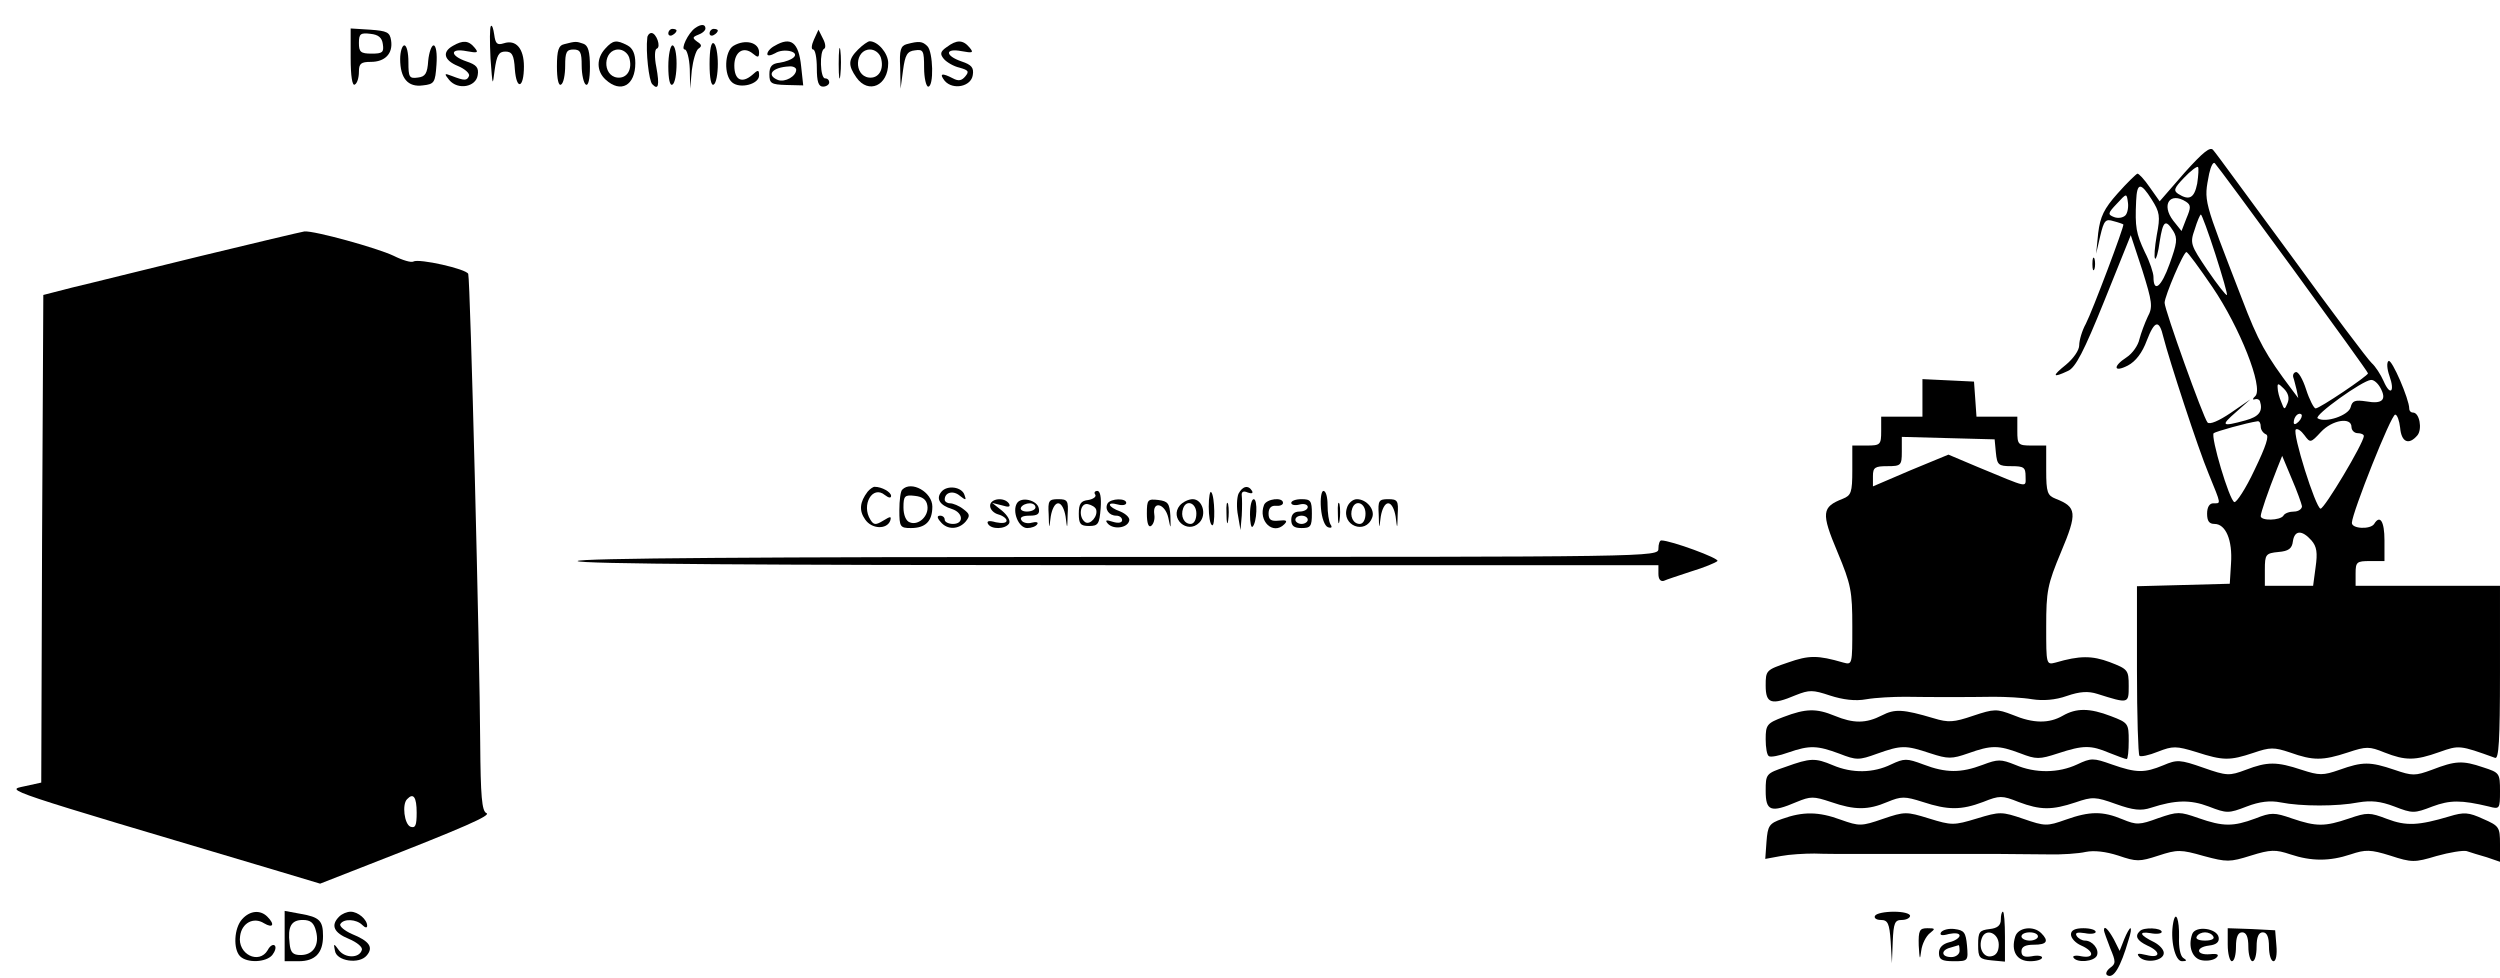 <?xml version="1.0" standalone="no"?>
<!DOCTYPE svg PUBLIC "-//W3C//DTD SVG 20010904//EN"
 "http://www.w3.org/TR/2001/REC-SVG-20010904/DTD/svg10.dtd">
<svg version="1.0" xmlns="http://www.w3.org/2000/svg"
 width="606pt" height="237pt" viewBox="0 0 606 237"
 preserveAspectRatio="xMidYMid meet">
<g transform="translate(0,237) scale(0.1,-0.1)"
fill="#000000" stroke="none">
<path d="M1190 2307 c-3 -3 -3 -38 -1 -79 5 -67 5 -69 10 -28 5 36 10 45 26
45 16 0 21 -8 23 -43 4 -52 22 -46 22 7 0 43 -19 66 -49 56 -16 -5 -20 -1 -23
21 -2 14 -5 24 -8 21z"/>
<path d="M1685 2302 c-17 -12 -36 -52 -25 -52 5 0 11 -21 12 -47 l1 -48 4 45
c3 24 10 48 16 52 9 6 8 10 -3 17 -12 9 -12 11 3 17 9 3 17 10 17 15 0 11 -11
11 -25 1z"/>
<path d="M850 2230 c0 -45 4 -69 10 -65 6 3 10 17 10 31 0 20 5 24 29 24 34 0
54 20 49 52 -3 20 -10 23 -50 26 l-48 3 0 -71z m78 33 c3 -20 -1 -23 -27 -23
-27 0 -31 4 -31 26 0 22 4 25 28 22 19 -2 28 -9 30 -25z"/>
<path d="M1620 2289 c0 -5 5 -7 10 -4 6 3 10 8 10 11 0 2 -4 4 -10 4 -5 0 -10
-5 -10 -11z"/>
<path d="M1720 2289 c0 -5 5 -7 10 -4 6 3 10 8 10 11 0 2 -4 4 -10 4 -5 0 -10
-5 -10 -11z"/>
<path d="M1973 2274 c-6 -13 -7 -24 -2 -24 5 0 9 -20 9 -45 0 -33 4 -45 15
-45 8 0 15 5 15 10 0 6 -4 10 -10 10 -12 0 -14 67 -2 72 4 2 3 13 -3 24 l-11
22 -11 -24z"/>
<path d="M1569 2278 c-4 -33 4 -104 12 -112 15 -16 18 -3 10 41 -5 24 -4 44 1
45 11 4 -1 38 -13 38 -5 0 -10 -6 -10 -12z"/>
<path d="M1098 2259 c-27 -15 -22 -35 12 -49 17 -7 29 -18 27 -24 -5 -12 -11
-12 -42 0 -18 7 -19 6 -6 -10 21 -25 65 -17 69 12 3 18 -3 25 -27 33 -41 14
-41 33 0 25 27 -5 30 -4 19 9 -14 17 -28 18 -52 4z"/>
<path d="M1368 2263 c-14 -3 -18 -15 -18 -54 0 -31 4 -48 10 -44 6 3 10 24 10
46 0 32 3 39 20 39 17 0 20 -7 20 -39 0 -22 5 -43 10 -46 6 -4 10 13 10 43 0
36 -4 52 -16 56 -17 6 -19 6 -46 -1z"/>
<path d="M1467 2252 c-22 -24 -21 -55 1 -75 37 -34 72 -14 72 40 0 22 -6 36
-19 43 -27 14 -35 13 -54 -8z m58 -21 c9 -29 -5 -52 -29 -49 -37 5 -34 68 3
68 11 0 22 -8 26 -19z"/>
<path d="M1720 2215 c0 -35 4 -54 10 -50 6 3 10 26 10 50 0 24 -4 47 -10 50
-6 4 -10 -15 -10 -50z"/>
<path d="M1778 2259 c-22 -13 -24 -72 -3 -89 19 -16 65 -4 65 17 0 14 -2 15
-17 1 -25 -21 -43 -12 -43 23 0 33 22 48 45 29 12 -10 15 -10 15 3 0 24 -33
33 -62 16z"/>
<path d="M1878 2259 c-10 -5 -18 -14 -18 -20 0 -5 8 -4 19 2 20 13 60 4 45
-10 -5 -5 -20 -11 -34 -13 -19 -2 -25 -9 -25 -28 0 -22 4 -25 41 -26 l41 -1
-5 46 c-6 59 -25 73 -64 50z m52 -58 c0 -16 -27 -31 -44 -25 -30 12 -14 31 27
33 9 1 17 -3 17 -8z"/>
<path d="M2033 2215 c0 -33 2 -45 4 -27 2 18 2 45 0 60 -2 15 -4 0 -4 -33z"/>
<path d="M2080 2250 c-24 -24 -25 -38 -4 -68 29 -41 77 -20 77 35 0 24 -25 53
-45 53 -4 0 -17 -9 -28 -20z m55 -19 c9 -29 -5 -52 -29 -49 -37 5 -34 68 3 68
11 0 22 -8 26 -19z"/>
<path d="M2198 2263 c-15 -4 -18 -15 -16 -56 l1 -52 6 45 c5 37 10 46 29 48
20 3 22 -1 22 -42 0 -25 5 -46 10 -46 14 0 12 84 -2 98 -12 12 -20 13 -50 5z"/>
<path d="M2295 2256 c-16 -11 -17 -17 -7 -29 7 -8 24 -18 38 -21 21 -6 24 -9
14 -21 -9 -11 -17 -12 -30 -5 -27 14 -34 12 -20 -6 20 -23 64 -14 68 14 3 18
-3 25 -27 33 -41 14 -41 33 0 25 27 -5 30 -4 19 9 -16 19 -31 19 -55 1z"/>
<path d="M970 2227 c0 -47 19 -69 55 -64 28 3 30 7 33 50 2 27 -1 47 -7 47 -5
0 -11 -17 -13 -37 -2 -31 -7 -39 -25 -41 -21 -3 -23 1 -23 37 0 23 -4 41 -10
41 -5 0 -10 -15 -10 -33z"/>
<path d="M1620 2209 c0 -31 4 -48 10 -44 6 3 10 26 10 51 0 24 -4 44 -10 44
-5 0 -10 -23 -10 -51z"/>
<path d="M5295 1951 l-60 -69 -24 34 c-13 19 -27 34 -30 33 -3 -1 -25 -22 -48
-48 -33 -37 -42 -56 -47 -96 l-5 -50 10 43 c9 38 13 42 32 36 12 -3 23 -7 24
-8 3 -3 -75 -210 -91 -241 -9 -16 -16 -40 -16 -52 0 -12 -14 -32 -32 -47 -35
-28 -33 -33 5 -15 18 8 38 46 88 170 l64 159 28 -85 c24 -77 26 -89 13 -113
-7 -15 -16 -39 -20 -54 -3 -15 -17 -35 -31 -44 -34 -22 -32 -38 3 -20 19 10
35 31 46 61 19 49 30 51 40 8 14 -55 84 -270 110 -332 31 -76 30 -71 11 -71
-9 0 -15 -9 -15 -25 0 -18 5 -25 18 -25 27 0 44 -39 40 -96 l-3 -49 -112 -3
-113 -3 0 -203 c0 -111 3 -205 6 -208 3 -3 23 1 45 10 36 14 44 14 93 -1 65
-21 81 -21 138 -2 41 14 50 14 89 1 56 -20 79 -20 140 0 45 15 52 15 89 0 51
-20 74 -20 133 1 48 17 49 17 135 -14 9 -4 12 41 12 206 l0 211 -175 0 -175 0
0 30 c0 28 3 30 35 30 l35 0 0 50 c0 47 -11 63 -25 40 -9 -14 -55 -12 -54 3 1
25 95 262 105 262 5 0 10 -15 12 -32 3 -35 21 -43 42 -18 12 15 5 55 -11 55
-5 0 -9 4 -9 10 0 22 -42 120 -50 115 -5 -3 -4 -19 2 -36 14 -39 2 -50 -14
-13 -7 16 -20 36 -29 44 -9 8 -97 125 -195 260 -99 134 -183 250 -189 256 -7
10 -25 -5 -70 -55z m264 -234 c99 -136 181 -249 181 -252 0 -6 -117 -85 -127
-85 -4 0 -15 21 -23 46 -8 25 -19 44 -25 42 -5 -1 -8 -7 -6 -13 2 -5 5 -19 8
-30 l4 -20 -15 20 c-64 85 -82 117 -122 222 -95 246 -92 233 -79 302 4 18 10
30 14 25 5 -5 90 -120 190 -257z m-233 208 c-7 -35 -19 -42 -46 -25 -12 8 -10
14 14 39 16 17 32 29 34 26 2 -2 1 -20 -2 -40z m-110 -39 c19 -30 21 -40 12
-86 -5 -29 -7 -54 -4 -57 2 -3 8 16 11 41 8 51 14 56 33 26 11 -18 9 -30 -9
-80 -20 -56 -39 -71 -39 -31 0 9 -9 37 -21 60 -21 45 -24 60 -21 124 2 45 11
46 38 3z m-64 -38 c-6 -6 -18 -8 -28 -4 -15 6 -15 9 7 32 24 26 24 26 27 4 2
-12 -1 -27 -6 -32z m147 33 c12 -8 12 -14 1 -40 l-12 -31 -20 25 c-30 39 -8
71 31 46z m71 -127 c17 -53 30 -98 28 -99 -2 -2 -23 25 -47 60 -41 61 -43 65
-31 99 6 20 13 36 15 36 2 0 18 -43 35 -96z m-7 -80 c66 -97 124 -243 104
-264 -7 -6 -7 -10 -2 -8 6 2 11 0 13 -4 8 -25 -2 -38 -35 -47 -58 -16 -61 -13
-23 20 l35 31 -48 -33 c-28 -19 -51 -29 -56 -23 -10 11 -104 273 -104 290 0
16 46 124 53 123 3 0 31 -38 63 -85z m407 -244 c16 -29 5 -40 -34 -33 -27 4
-34 2 -38 -14 -5 -20 -61 -39 -80 -27 -10 7 109 92 129 93 7 1 17 -8 23 -19z
m-225 -37 c-7 -17 -8 -17 -15 2 -5 11 -9 27 -9 35 -1 12 2 11 15 -2 11 -11 14
-23 9 -35z m27 -45 c-7 -7 -12 -8 -12 -2 0 14 12 26 19 19 2 -3 -1 -11 -7 -17z
m-92 -12 c0 -8 6 -16 13 -19 8 -3 0 -28 -28 -86 -21 -45 -44 -80 -49 -78 -12
4 -58 159 -50 167 5 4 79 25 107 29 4 0 7 -5 7 -13z m220 -1 c0 -8 7 -15 15
-15 8 0 15 -3 15 -7 -1 -18 -96 -177 -105 -176 -12 2 -69 183 -60 192 4 3 13
-3 21 -14 14 -19 15 -19 40 8 27 29 74 37 74 12z m-120 -192 c0 -7 -9 -13 -19
-13 -11 0 -23 -4 -26 -10 -8 -12 -55 -13 -55 -1 0 8 17 58 40 116 l12 30 23
-55 c13 -30 24 -61 25 -67z m23 -83 c13 -15 15 -30 10 -65 l-6 -45 -58 0 -59
0 0 39 c0 37 2 40 33 43 24 2 33 8 35 26 4 27 22 28 45 2z"/>
<path d="M485 1749 c-132 -32 -271 -67 -310 -76 l-70 -18 -3 -591 -2 -591 -41
-9 c-45 -10 -66 -3 617 -206 l100 -30 120 47 c231 90 296 119 283 124 -11 5
-14 41 -15 171 -1 212 -24 1122 -29 1136 -4 12 -120 38 -133 30 -5 -3 -26 3
-48 14 -40 19 -192 61 -216 59 -7 -1 -121 -28 -253 -60z m525 -1349 c0 -31 -3
-38 -15 -34 -15 6 -21 55 -8 67 15 16 23 5 23 -33z"/>
<path d="M5072 1730 c0 -14 2 -19 5 -12 2 6 2 18 0 25 -3 6 -5 1 -5 -13z"/>
<path d="M4660 1405 l0 -45 -50 0 -50 0 0 -35 c0 -33 -2 -35 -35 -35 l-35 0 0
-60 c0 -54 -3 -61 -23 -69 -51 -20 -53 -34 -13 -129 33 -79 36 -95 36 -181 0
-92 0 -93 -22 -87 -62 18 -83 18 -134 0 -53 -18 -54 -19 -54 -56 0 -44 14 -48
73 -23 33 13 41 13 83 -1 31 -10 61 -14 88 -9 23 4 65 6 94 6 66 -1 148 -1
215 0 28 0 70 -2 93 -6 26 -4 56 -2 84 8 32 11 52 12 74 5 76 -24 76 -24 76
19 0 39 -2 41 -46 58 -43 16 -73 16 -131 -1 -23 -6 -23 -5 -23 87 0 86 3 102
36 181 40 95 38 109 -13 129 -20 8 -23 15 -23 69 l0 60 -35 0 c-33 0 -35 2
-35 35 l0 35 -49 0 -50 0 -3 43 -3 42 -62 3 -63 3 0 -46z m178 -132 c3 -30 6
-33 38 -33 30 0 34 -3 34 -25 0 -28 10 -29 -116 23 l-71 30 -92 -38 -91 -39 0
25 c0 21 5 24 35 24 33 0 35 2 35 35 l0 36 113 -3 112 -3 3 -32z"/>
<path d="M2103 1178 c-19 -25 -21 -46 -6 -67 16 -24 53 -25 61 -3 3 11 1 11
-17 0 -18 -11 -23 -11 -31 2 -23 36 5 85 35 60 9 -7 15 -8 15 -2 0 9 -22 22
-40 22 -4 0 -12 -6 -17 -12z"/>
<path d="M2187 1183 c-4 -3 -7 -26 -7 -50 0 -40 2 -43 28 -43 35 0 52 16 52
52 0 35 -51 64 -73 41z m61 -39 c4 -25 -22 -49 -43 -40 -9 3 -15 18 -15 36 0
28 3 31 28 28 18 -2 28 -9 30 -24z"/>
<path d="M2282 1178 c-14 -17 -4 -33 26 -42 27 -9 29 -36 2 -36 -11 0 -20 5
-20 10 0 6 -5 10 -11 10 -8 0 -8 -5 1 -15 16 -20 44 -19 61 1 11 14 10 18 -6
30 -10 8 -25 14 -32 14 -7 0 -13 4 -13 9 0 18 21 23 37 9 14 -11 16 -11 11 2
-6 20 -42 25 -56 8z"/>
<path d="M3002 1173 c-4 -10 -5 -34 -1 -53 l6 -35 3 35 c1 19 1 41 0 49 -1 9
4 12 15 7 9 -3 13 -2 10 4 -9 15 -23 12 -33 -7z"/>
<path d="M2655 1171 c3 -5 -5 -11 -17 -13 -18 -2 -23 -9 -23 -33 0 -25 4 -30
25 -30 22 0 25 5 28 43 2 26 -1 42 -8 42 -6 0 -9 -4 -5 -9z m2 -36 c5 -16 -14
-38 -26 -31 -18 12 -13 48 6 44 9 -2 18 -7 20 -13z"/>
<path d="M2930 1142 c0 -22 3 -43 8 -45 8 -6 7 71 -2 80 -3 4 -6 -12 -6 -35z"/>
<path d="M3202 1138 c2 -24 9 -43 17 -46 9 -3 11 0 6 7 -4 7 -7 28 -7 47 0 19
-4 34 -10 34 -5 0 -8 -19 -6 -42z"/>
<path d="M2400 1144 c0 -9 9 -18 20 -21 11 -3 20 -10 20 -15 0 -6 -11 -7 -26
-4 -17 5 -23 3 -19 -4 8 -14 42 -13 51 1 4 7 -4 20 -17 31 l-24 19 24 -6 c16
-5 21 -4 17 4 -11 17 -46 13 -46 -5z"/>
<path d="M2465 1150 c-12 -20 4 -60 25 -60 10 0 21 4 24 9 4 5 -2 7 -13 4 -10
-3 -22 0 -25 6 -5 7 3 11 19 11 20 0 26 4 23 18 -4 20 -43 29 -53 12z m45 -10
c0 -5 -9 -10 -21 -10 -11 0 -17 5 -14 10 3 6 13 10 21 10 8 0 14 -4 14 -10z"/>
<path d="M2542 1123 c1 -37 1 -37 5 -5 3 18 10 32 18 32 8 0 15 -14 18 -32 4
-32 4 -32 5 5 2 33 0 37 -23 37 -23 0 -25 -4 -23 -37z"/>
<path d="M2685 1150 c-8 -14 3 -30 21 -30 8 0 14 -5 14 -11 0 -6 -9 -8 -22 -4
-18 6 -20 4 -12 -5 14 -14 46 -10 51 7 3 7 -7 17 -21 23 -31 11 -35 25 -6 17
11 -3 20 -1 20 4 0 12 -37 11 -45 -1z"/>
<path d="M2780 1125 c0 -23 4 -34 10 -30 6 4 10 16 8 28 -5 34 26 27 34 -8 6
-29 6 -29 5 5 -2 30 -6 35 -29 38 -26 3 -28 1 -28 -33z"/>
<path d="M2860 1145 c-26 -31 18 -71 47 -42 19 19 8 57 -16 57 -10 0 -24 -7
-31 -15z m40 -20 c0 -15 -6 -25 -14 -25 -16 0 -25 19 -18 38 8 22 32 13 32
-13z"/>
<path d="M2973 1125 c0 -22 2 -30 4 -17 2 12 2 30 0 40 -3 9 -5 -1 -4 -23z"/>
<path d="M3030 1123 c0 -20 3 -33 6 -30 11 10 13 67 3 67 -5 0 -9 -16 -9 -37z"/>
<path d="M3064 1146 c-15 -39 22 -74 49 -47 9 9 5 11 -13 9 -19 -2 -25 2 -25
17 0 13 6 20 18 19 9 -1 17 2 17 7 0 15 -40 10 -46 -5z"/>
<path d="M3130 1151 c0 -5 9 -7 20 -4 11 3 20 0 20 -6 0 -6 -9 -11 -20 -11
-13 0 -20 -7 -20 -20 0 -15 7 -20 25 -20 22 0 25 4 25 35 0 31 -3 35 -25 35
-14 0 -25 -4 -25 -9z m40 -41 c0 -5 -7 -10 -15 -10 -8 0 -15 5 -15 10 0 6 7
10 15 10 8 0 15 -4 15 -10z"/>
<path d="M3243 1125 c0 -22 2 -30 4 -17 2 12 2 30 0 40 -3 9 -5 -1 -4 -23z"/>
<path d="M3265 1139 c-14 -43 45 -66 61 -24 8 19 -13 45 -37 45 -10 0 -21 -10
-24 -21z m45 -14 c0 -15 -6 -25 -14 -25 -16 0 -25 19 -18 38 8 22 32 13 32
-13z"/>
<path d="M3342 1123 c1 -37 1 -37 5 -5 3 18 10 32 18 32 8 0 15 -14 18 -32 4
-32 4 -32 5 5 2 33 0 37 -23 37 -23 0 -25 -4 -23 -37z"/>
<path d="M4020 1040 c0 -20 -7 -20 -1310 -20 -867 0 -1310 -3 -1310 -10 0 -7
443 -10 1310 -10 l1310 0 0 -21 c0 -13 5 -19 13 -17 6 3 37 13 67 23 30 9 59
21 63 25 7 6 -113 50 -136 50 -4 0 -7 -9 -7 -20z"/>
<path d="M4323 632 c-40 -15 -43 -19 -43 -54 0 -20 3 -39 8 -41 4 -3 25 1 47
9 52 18 70 17 124 -3 41 -16 47 -16 91 0 59 21 69 21 129 1 43 -14 52 -14 92
0 56 20 73 20 126 0 39 -15 46 -15 92 0 61 20 79 20 124 1 20 -8 39 -15 42
-15 3 0 5 20 5 44 0 42 -1 44 -43 60 -52 20 -84 20 -117 1 -33 -19 -71 -19
-121 2 -39 15 -45 15 -96 -2 -47 -16 -60 -17 -96 -6 -74 22 -94 23 -125 7 -39
-20 -69 -20 -115 -1 -44 18 -69 18 -124 -3z"/>
<path d="M4328 511 c-47 -16 -48 -17 -48 -58 0 -49 12 -54 75 -27 34 14 41 14
83 0 58 -20 90 -20 137 0 34 14 42 14 86 0 61 -20 93 -20 146 0 40 16 46 16
86 0 53 -20 81 -20 138 -1 41 14 48 14 98 -4 42 -15 61 -17 85 -9 59 19 95 20
140 3 44 -17 48 -17 92 0 31 12 57 15 82 10 50 -10 138 -10 189 0 30 5 53 3
87 -10 44 -17 48 -17 92 0 43 16 70 16 137 0 26 -7 27 -6 27 37 0 44 -1 45
-41 58 -50 17 -67 16 -124 -6 -41 -15 -47 -15 -91 0 -59 20 -77 20 -133 0 -40
-14 -49 -14 -92 0 -60 20 -83 20 -135 0 -40 -15 -46 -15 -103 5 -57 20 -64 20
-97 6 -46 -19 -65 -19 -125 2 -45 16 -50 16 -84 0 -45 -21 -101 -22 -150 -1
-35 14 -42 14 -79 0 -53 -20 -89 -20 -144 1 -40 15 -46 15 -78 0 -43 -21 -94
-22 -141 -2 -43 18 -54 18 -115 -4z"/>
<path d="M4320 385 c-32 -11 -35 -17 -38 -55 l-3 -42 38 7 c21 4 57 6 81 6 23
-1 71 -1 107 -1 36 0 88 0 115 0 28 0 79 0 115 0 36 0 88 0 115 0 28 0 78 -1
113 -1 34 -1 76 2 93 6 20 4 48 1 79 -9 44 -15 51 -15 97 0 46 15 54 15 110
-1 56 -15 63 -15 114 1 48 15 60 15 96 3 51 -17 95 -17 146 0 36 12 48 12 96
-3 52 -17 59 -17 112 -1 32 9 64 14 73 12 9 -3 31 -10 49 -15 l32 -11 0 43 c0
41 -2 44 -41 61 -35 16 -46 17 -82 6 -74 -22 -104 -24 -151 -6 -42 16 -48 16
-92 1 -59 -20 -79 -20 -138 0 -43 15 -51 15 -89 0 -54 -20 -78 -20 -138 1 -46
16 -50 16 -97 0 -46 -17 -53 -17 -87 -3 -48 20 -79 20 -138 -1 -45 -16 -50
-16 -102 2 -53 18 -57 18 -113 1 -56 -17 -61 -17 -116 0 -55 17 -59 17 -112
-1 -52 -18 -57 -18 -102 -2 -54 20 -92 20 -142 2z"/>
<path d="M587 142 c-20 -22 -22 -73 -5 -90 17 -17 63 -15 78 3 7 9 10 19 6 23
-4 4 -12 -1 -17 -11 -21 -36 -74 -10 -67 34 4 32 33 47 58 31 22 -13 27 -3 8
16 -17 17 -42 15 -61 -6z"/>
<path d="M690 101 l0 -61 34 0 c40 0 59 20 59 61 0 37 -8 46 -55 54 l-38 7 0
-61z m76 12 c9 -34 -7 -58 -37 -58 -19 0 -25 6 -27 28 -5 41 4 57 32 57 19 0
27 -7 32 -27z"/>
<path d="M822 148 c-21 -21 -13 -39 24 -54 19 -8 34 -20 31 -27 -6 -20 -40
-20 -55 -1 -13 18 -14 18 -10 -1 4 -25 59 -33 77 -11 17 20 6 35 -36 52 -18 8
-31 19 -28 24 8 14 39 12 53 -2 7 -7 12 -8 12 -2 0 15 -22 34 -40 34 -9 0 -21
-5 -28 -12z"/>
<path d="M4545 150 c-3 -5 3 -10 14 -10 17 0 21 -8 24 -52 l3 -53 2 53 c2 45
5 52 22 52 11 0 20 5 20 10 0 6 -18 10 -39 10 -22 0 -43 -4 -46 -10z"/>
<path d="M4850 141 c0 -14 -8 -21 -27 -23 -25 -3 -28 -7 -28 -38 0 -32 3 -35
33 -38 l32 -3 0 60 c0 34 -2 61 -5 61 -3 0 -5 -9 -5 -19z m-5 -61 c0 -16 -6
-26 -18 -28 -19 -4 -32 20 -23 44 9 25 41 13 41 -16z"/>
<path d="M5268 134 c-8 -41 4 -94 21 -94 12 0 13 2 3 8 -7 5 -11 26 -10 50 1
43 -8 67 -14 36z"/>
<path d="M4651 78 c2 -34 3 -37 6 -13 2 17 12 36 21 43 14 11 13 12 -6 12 -19
0 -22 -5 -21 -42z"/>
<path d="M4705 110 c-4 -7 2 -9 19 -4 15 3 26 2 26 -4 0 -5 -11 -13 -25 -16
-16 -4 -25 -13 -25 -26 0 -16 7 -20 36 -20 35 0 35 1 32 38 -3 32 -7 37 -30
40 -14 2 -29 -2 -33 -8z m45 -45 c0 -8 -9 -15 -20 -15 -25 0 -26 17 -2 23 9 3
18 5 20 6 1 0 2 -6 2 -14z"/>
<path d="M4885 100 c-11 -35 3 -60 36 -60 16 0 29 4 29 9 0 4 -11 6 -25 3 -18
-3 -25 0 -25 12 0 11 9 16 30 16 32 0 37 9 18 28 -19 19 -56 14 -63 -8z m55 0
c0 -5 -9 -10 -20 -10 -11 0 -20 5 -20 10 0 6 9 10 20 10 11 0 20 -4 20 -10z"/>
<path d="M5020 105 c0 -9 11 -21 25 -27 32 -14 32 -32 0 -26 -13 3 -22 1 -19
-3 8 -14 51 -10 57 5 6 15 -11 36 -29 36 -7 0 -16 5 -20 11 -5 8 1 10 20 7 14
-3 26 -1 26 3 0 5 -13 9 -30 9 -20 0 -30 -5 -30 -15z"/>
<path d="M5100 115 c0 -3 7 -22 15 -43 14 -33 14 -38 0 -48 -9 -7 -12 -15 -7
-18 15 -9 32 18 52 87 5 15 7 27 4 27 -2 0 -9 -12 -15 -27 l-11 -28 -14 28
c-14 25 -24 35 -24 22z"/>
<path d="M5187 113 c-13 -12 -7 -23 18 -35 34 -15 32 -32 -2 -23 -21 5 -25 4
-17 -5 16 -16 59 -9 59 10 0 8 -10 19 -23 26 -35 17 -40 27 -9 22 15 -3 27 -1
27 3 0 10 -44 12 -53 2z"/>
<path d="M5314 106 c-11 -30 0 -61 25 -64 13 -2 28 1 34 7 7 7 2 10 -16 8 -34
-3 -36 17 -2 21 18 2 25 9 23 20 -4 22 -56 29 -64 8z m51 -6 c4 -6 -5 -10 -20
-10 -15 0 -24 4 -20 10 3 6 12 10 20 10 8 0 17 -4 20 -10z"/>
<path d="M5400 80 c0 -22 5 -40 10 -40 6 0 10 16 10 35 0 24 5 35 15 35 10 0
15 -11 15 -35 0 -19 5 -35 10 -35 6 0 10 16 10 35 0 24 5 35 15 35 10 0 15
-11 15 -35 0 -19 5 -35 11 -35 6 0 9 16 7 38 l-3 37 -57 3 -58 2 0 -40z"/>
</g>
</svg>

